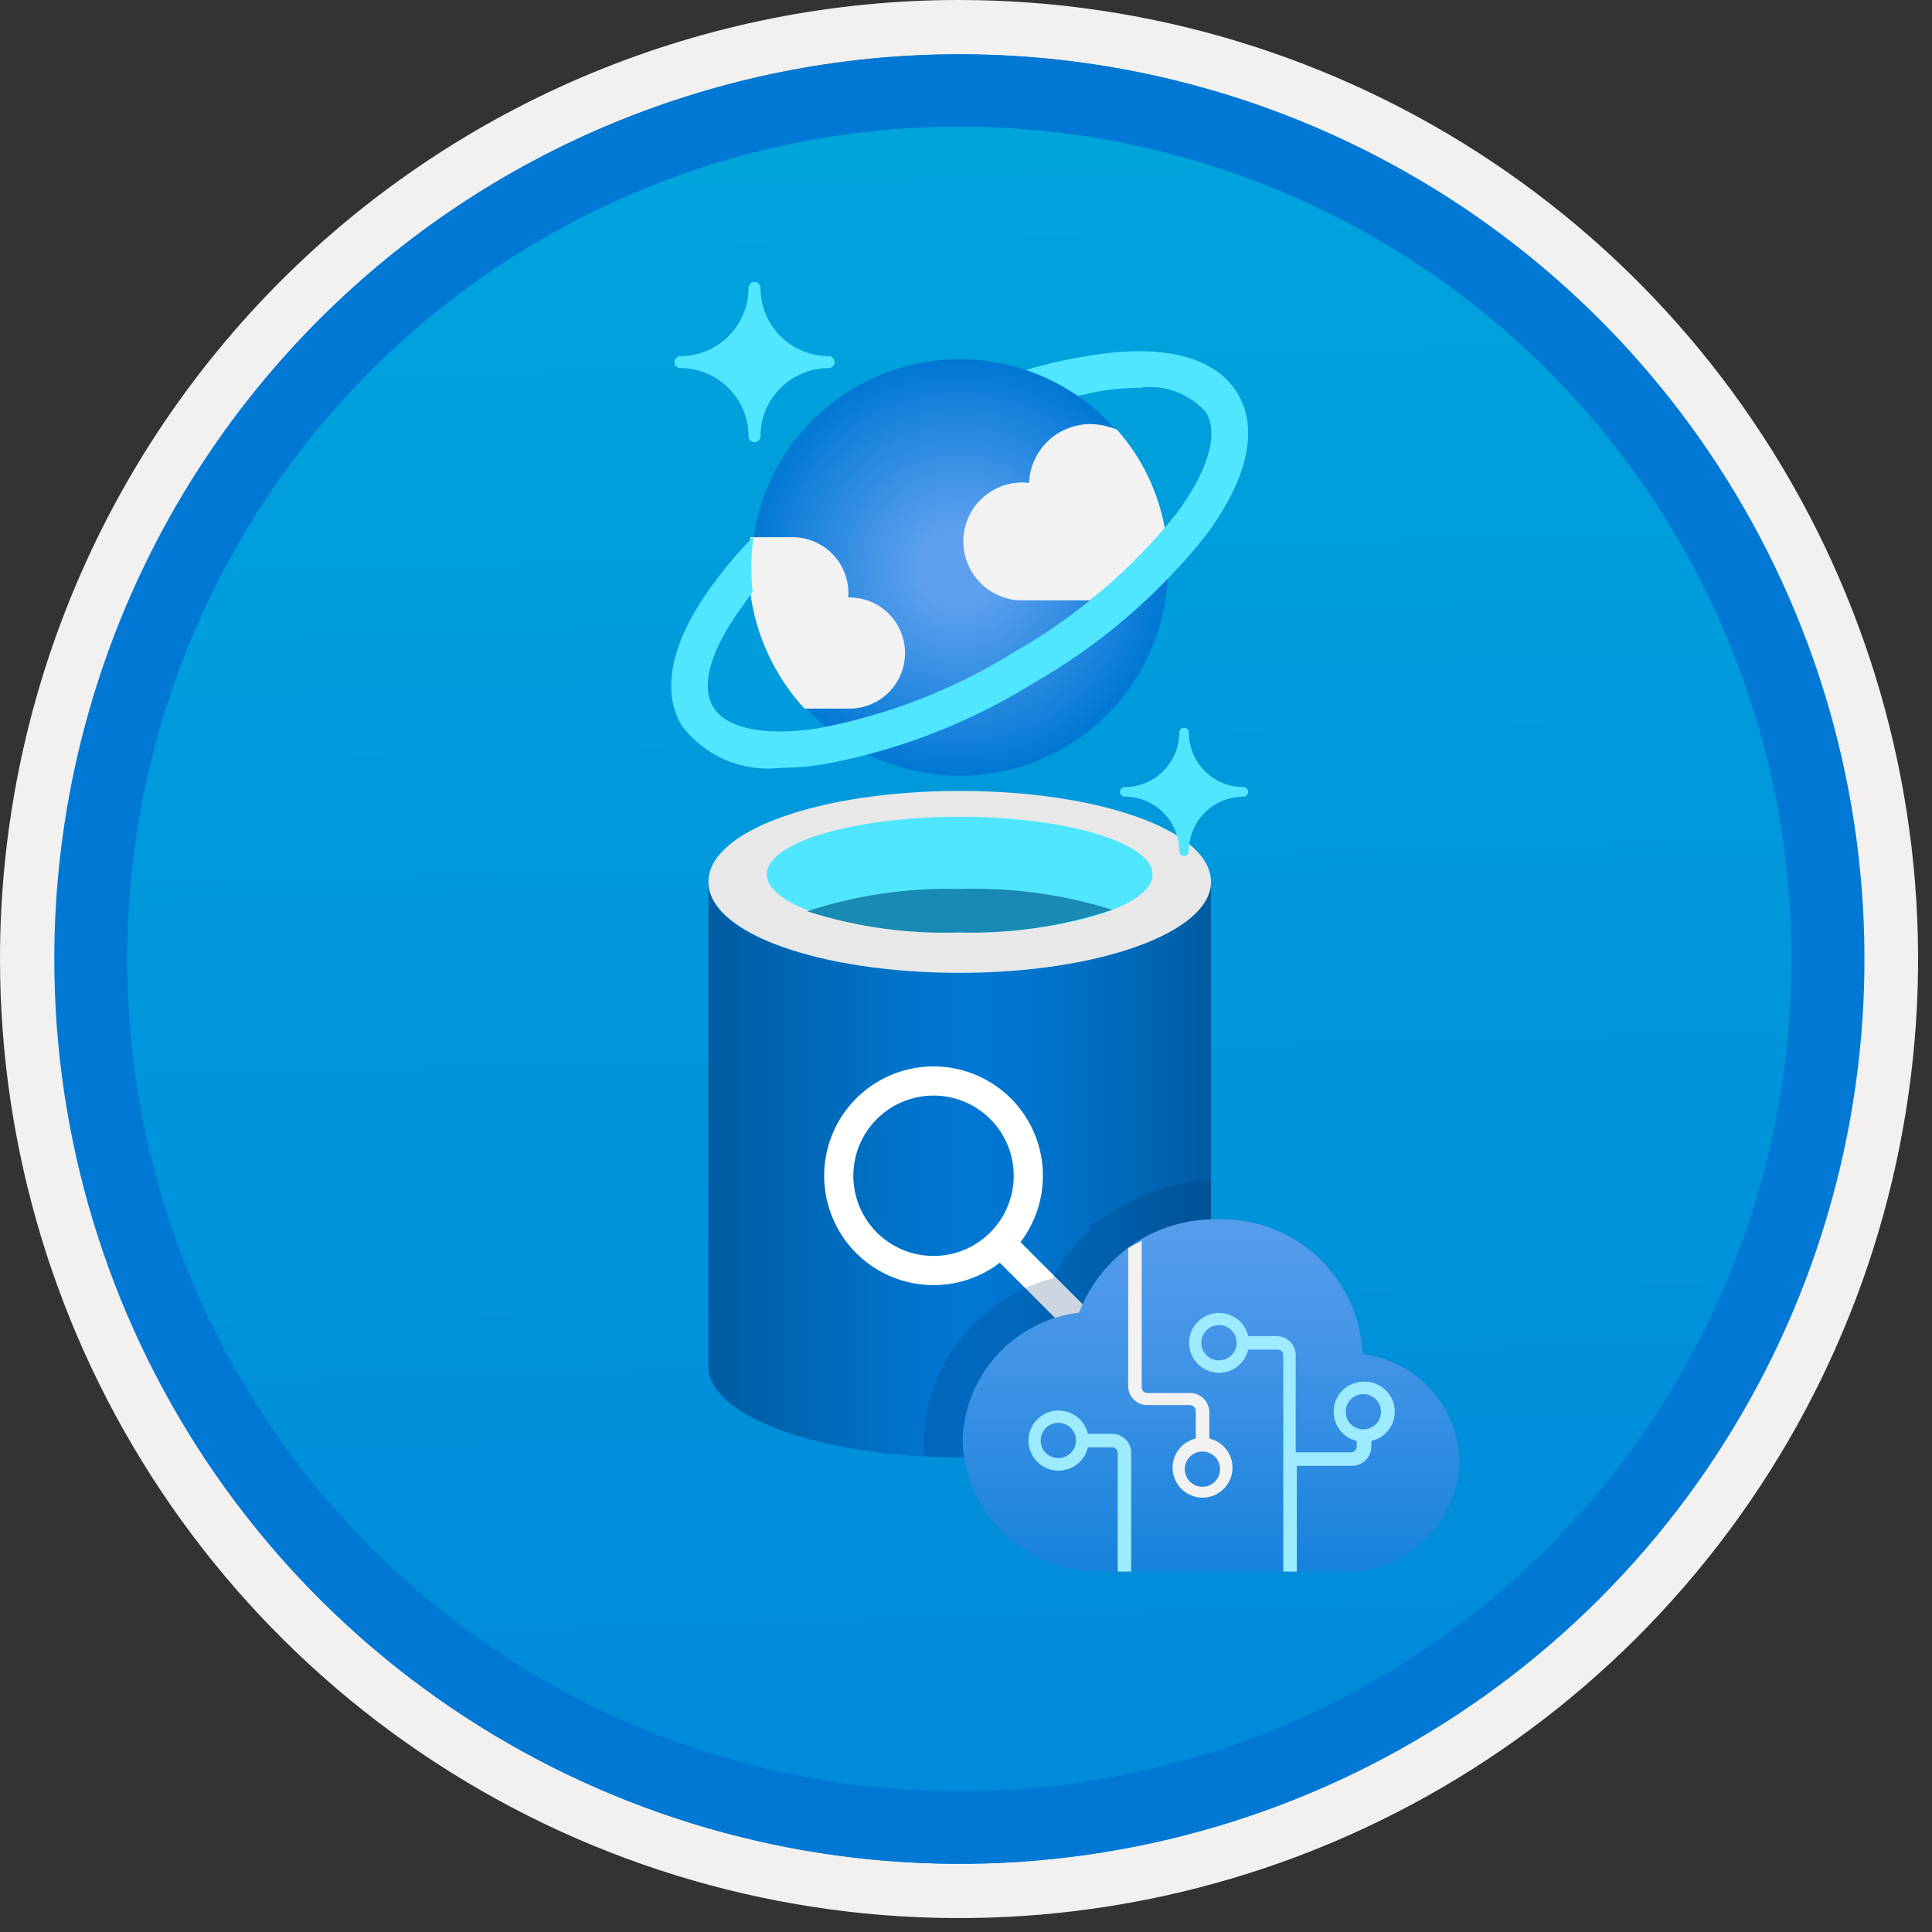 <svg width="100" height="100" viewBox="0 0 100 100" fill="none" xmlns="http://www.w3.org/2000/svg">
<rect x="0" y="0" width="100" height="100" fill="#333333" stroke="none"/>
<g clip-path="url(#clip0_375_5217)">
<path d="M49.64 96.45C40.382 96.45 31.332 93.705 23.634 88.561C15.936 83.418 9.936 76.107 6.393 67.553C2.85 59 1.923 49.588 3.73 40.508C5.536 31.428 9.994 23.087 16.54 16.54C23.087 9.994 31.428 5.536 40.508 3.729C49.588 1.923 59 2.85 67.553 6.393C76.107 9.936 83.418 15.936 88.561 23.634C93.705 31.332 96.45 40.382 96.45 49.64C96.451 55.787 95.24 61.874 92.888 67.554C90.535 73.233 87.088 78.394 82.741 82.741C78.394 87.087 73.234 90.535 67.554 92.888C61.875 95.24 55.787 96.45 49.64 96.45V96.45Z" fill="url(#paint0_linear_375_5217)"/>
<path fill-rule="evenodd" clip-rule="evenodd" d="M95.54 49.64C95.54 58.718 92.848 67.593 87.805 75.141C82.761 82.689 75.592 88.572 67.205 92.046C58.818 95.52 49.589 96.429 40.685 94.658C31.782 92.887 23.603 88.515 17.184 82.096C10.765 75.677 6.393 67.498 4.622 58.595C2.851 49.691 3.76 40.462 7.234 32.075C10.708 23.688 16.591 16.519 24.139 11.476C31.688 6.432 40.562 3.74 49.64 3.74C55.668 3.74 61.636 4.927 67.205 7.234C72.774 9.541 77.834 12.921 82.096 17.184C86.359 21.446 89.739 26.506 92.046 32.075C94.353 37.644 95.54 43.612 95.54 49.64V49.64ZM49.64 3.62732e-07C59.458 3.62732e-07 69.055 2.911 77.219 8.366C85.382 13.82 91.744 21.573 95.501 30.644C99.258 39.714 100.242 49.695 98.326 59.324C96.411 68.954 91.683 77.799 84.741 84.741C77.799 91.683 68.954 96.411 59.324 98.326C49.695 100.242 39.714 99.258 30.644 95.501C21.573 91.744 13.82 85.382 8.366 77.219C2.911 69.055 3.62732e-07 59.458 3.62732e-07 49.64C-0.001 43.121 1.283 36.666 3.777 30.643C6.271 24.62 9.928 19.147 14.537 14.537C19.147 9.928 24.62 6.271 30.643 3.777C36.666 1.283 43.121 -0.001 49.64 3.62732e-07V3.62732e-07Z" fill="#F2F1F0"/>
<path fill-rule="evenodd" clip-rule="evenodd" d="M92.73 49.64C92.73 58.163 90.202 66.493 85.468 73.58C80.733 80.666 74.003 86.189 66.129 89.45C58.256 92.711 49.592 93.565 41.233 91.902C32.874 90.24 25.197 86.136 19.17 80.109C13.144 74.083 9.04 66.405 7.378 58.047C5.715 49.688 6.568 41.024 9.83 33.15C13.091 25.277 18.614 18.547 25.7 13.812C32.786 9.077 41.117 6.55 49.64 6.55C55.298 6.55 60.902 7.664 66.13 9.829C71.358 11.995 76.108 15.169 80.11 19.17C84.111 23.171 87.285 27.922 89.45 33.15C91.616 38.378 92.73 43.981 92.73 49.64V49.64ZM49.64 2.81C58.902 2.81 67.956 5.557 75.657 10.702C83.358 15.848 89.36 23.162 92.905 31.719C96.449 40.276 97.377 49.692 95.57 58.776C93.763 67.86 89.303 76.205 82.753 82.754C76.204 89.303 67.86 93.763 58.776 95.57C49.691 97.377 40.276 96.45 31.718 92.905C23.161 89.361 15.848 83.359 10.702 75.657C5.556 67.956 2.81 58.902 2.81 49.64C2.811 37.22 7.745 25.31 16.527 16.528C25.309 7.745 37.22 2.811 49.64 2.81V2.81Z" fill="#0078D4"/>
<path fill-rule="evenodd" clip-rule="evenodd" d="M92.764 49.64C92.764 58.163 90.237 66.493 85.502 73.58C80.767 80.666 74.037 86.189 66.164 89.45C58.29 92.711 49.626 93.565 41.267 91.902C32.909 90.24 25.231 86.136 19.204 80.109C13.178 74.083 9.074 66.405 7.412 58.047C5.749 49.688 6.602 41.024 9.864 33.15C13.125 25.277 18.648 18.547 25.734 13.812C32.82 9.077 41.151 6.55 49.674 6.55C55.333 6.55 60.936 7.664 66.164 9.829C71.392 11.995 76.142 15.169 80.144 19.17C84.145 23.171 87.319 27.922 89.484 33.15C91.65 38.378 92.764 43.981 92.764 49.64V49.64ZM49.674 2.81C58.936 2.81 67.99 5.557 75.691 10.702C83.392 15.848 89.395 23.162 92.939 31.719C96.484 40.276 97.411 49.692 95.604 58.776C93.797 67.86 89.337 76.205 82.788 82.754C76.238 89.303 67.894 93.763 58.81 95.57C49.726 97.377 40.31 96.45 31.753 92.905C23.196 89.361 15.882 83.359 10.736 75.657C5.59 67.956 2.844 58.902 2.844 49.64C2.845 37.22 7.779 25.31 16.561 16.528C25.343 7.745 37.254 2.811 49.674 2.81V2.81Z" fill="#0078D4"/>
<path d="M49.673 50.353C42.49 50.353 36.667 48.324 36.667 45.645V70.725C36.667 73.302 42.389 75.392 49.491 75.433H49.673C56.856 75.433 62.68 73.403 62.68 70.725V45.645C62.68 48.263 56.856 50.353 49.673 50.353Z" fill="url(#paint1_linear_375_5217)"/>
<path d="M62.68 45.645C62.68 48.263 56.856 50.353 49.673 50.353C42.49 50.353 36.667 48.324 36.667 45.645C36.667 42.967 42.49 40.938 49.673 40.938C56.856 40.938 62.68 42.967 62.68 45.645Z" fill="#E8E8E8"/>
<path d="M59.656 45.26C59.656 46.924 55.172 48.263 49.673 48.263C44.174 48.263 39.69 46.924 39.69 45.26C39.69 43.596 44.174 42.277 49.673 42.277C55.172 42.277 59.656 43.616 59.656 45.26" fill="#50E6FF"/>
<path d="M49.673 46.011C46.995 45.942 44.326 46.333 41.78 47.167C44.328 47.986 46.999 48.356 49.673 48.263C52.353 48.341 55.026 47.943 57.566 47.086C55.014 46.291 52.346 45.927 49.673 46.011V46.011Z" fill="#198AB3"/>
<path d="M39.053 22.889C39.013 22.89 38.972 22.882 38.935 22.867C38.898 22.851 38.864 22.829 38.835 22.801C38.806 22.772 38.783 22.738 38.768 22.701C38.752 22.664 38.744 22.624 38.744 22.584V22.58C38.742 21.645 38.37 20.748 37.709 20.086C37.047 19.425 36.15 19.053 35.215 19.051C35.133 19.051 35.055 19.019 34.997 18.961C34.939 18.904 34.906 18.825 34.906 18.744C34.906 18.662 34.938 18.583 34.996 18.525C35.054 18.467 35.133 18.435 35.215 18.435V18.435C36.151 18.433 37.048 18.061 37.709 17.399C38.371 16.737 38.743 15.84 38.744 14.904C38.743 14.863 38.751 14.823 38.767 14.786C38.782 14.749 38.804 14.715 38.833 14.686C38.861 14.657 38.895 14.634 38.932 14.619C38.969 14.603 39.009 14.595 39.049 14.595H39.053C39.135 14.594 39.213 14.626 39.271 14.683C39.329 14.741 39.362 14.819 39.362 14.9V14.904C39.364 15.839 39.736 16.736 40.397 17.398C41.059 18.059 41.956 18.431 42.891 18.433C42.931 18.433 42.971 18.44 43.009 18.456C43.046 18.471 43.08 18.493 43.109 18.522C43.138 18.55 43.161 18.584 43.176 18.621C43.192 18.658 43.2 18.698 43.2 18.738V18.742C43.201 18.782 43.193 18.822 43.178 18.86C43.162 18.897 43.14 18.931 43.111 18.96C43.083 18.989 43.049 19.011 43.012 19.027C42.975 19.043 42.935 19.051 42.895 19.051H42.891C41.955 19.052 41.058 19.424 40.397 20.086C39.735 20.747 39.363 21.645 39.362 22.58C39.362 22.662 39.329 22.74 39.271 22.798C39.213 22.856 39.135 22.889 39.053 22.889V22.889Z" fill="#50E6FF"/>
<path d="M61.286 44.303C61.254 44.303 61.222 44.296 61.192 44.284C61.162 44.271 61.134 44.253 61.111 44.23C61.088 44.207 61.07 44.18 61.058 44.15C61.045 44.12 61.039 44.088 61.039 44.055V44.055C61.038 43.307 60.74 42.589 60.211 42.06C59.682 41.531 58.964 41.233 58.216 41.232C58.151 41.232 58.088 41.206 58.041 41.16C57.995 41.114 57.969 41.052 57.968 40.986V40.986C57.968 40.92 57.994 40.858 58.041 40.811C58.087 40.765 58.15 40.739 58.216 40.739C58.965 40.738 59.682 40.441 60.212 39.911C60.741 39.382 61.038 38.664 61.039 37.916C61.039 37.883 61.045 37.851 61.058 37.821C61.07 37.791 61.088 37.764 61.111 37.74C61.134 37.718 61.162 37.699 61.192 37.687C61.222 37.674 61.254 37.668 61.286 37.668V37.668C61.352 37.668 61.415 37.694 61.462 37.74C61.508 37.787 61.534 37.85 61.534 37.916V37.916C61.535 38.664 61.832 39.382 62.361 39.911C62.891 40.441 63.609 40.738 64.357 40.739C64.422 40.739 64.485 40.765 64.531 40.811C64.578 40.858 64.604 40.92 64.604 40.986C64.604 41.051 64.578 41.114 64.532 41.16C64.486 41.207 64.423 41.233 64.358 41.234H64.357C63.609 41.235 62.891 41.532 62.362 42.062C61.833 42.591 61.535 43.308 61.534 44.057C61.534 44.122 61.508 44.185 61.461 44.231C61.415 44.277 61.352 44.303 61.286 44.303V44.303Z" fill="#50E6FF"/>
<path d="M60.159 26.866C60.654 28.94 60.524 31.114 59.783 33.114C59.043 35.114 57.727 36.849 56 38.1C54.274 39.351 52.215 40.063 50.085 40.144C47.954 40.225 45.847 39.673 44.031 38.557C42.214 37.441 40.769 35.811 39.878 33.874C38.988 31.937 38.692 29.779 39.028 27.673C39.364 25.568 40.316 23.609 41.765 22.045C43.214 20.481 45.095 19.381 47.169 18.886H47.169C49.95 18.222 52.88 18.689 55.316 20.186C57.753 21.683 59.495 24.085 60.159 26.866V26.866Z" fill="url(#paint2_radial_375_5217)"/>
<path d="M43.892 36.677C44.655 36.697 45.395 36.413 45.948 35.888C46.502 35.363 46.824 34.639 46.844 33.876C46.864 33.113 46.58 32.374 46.055 31.82C45.53 31.267 44.806 30.944 44.043 30.924C43.996 30.923 43.949 30.923 43.901 30.924C43.91 30.843 43.914 30.76 43.914 30.678C43.907 29.911 43.596 29.177 43.049 28.638C42.502 28.1 41.764 27.8 40.996 27.804H38.839C38.628 29.398 38.769 31.019 39.253 32.552C39.737 34.085 40.552 35.493 41.641 36.677H43.892Z" fill="#F2F2F2"/>
<path d="M60.292 27.367C60.294 27.341 60.29 27.314 60.28 27.29C59.932 25.41 59.078 23.661 57.81 22.231C57.646 22.164 57.476 22.111 57.303 22.073C56.841 21.941 56.355 21.916 55.883 21.999C55.41 22.082 54.962 22.271 54.573 22.552C54.184 22.834 53.864 23.2 53.637 23.622C53.41 24.045 53.282 24.514 53.262 24.994C53.146 24.98 53.028 24.973 52.911 24.971C52.191 24.971 51.495 25.225 50.945 25.689C50.395 26.152 50.026 26.795 49.904 27.505C49.782 28.213 49.914 28.943 50.277 29.564C50.641 30.185 51.212 30.657 51.89 30.898C52.193 31.017 52.516 31.076 52.841 31.073H56.407C57.839 29.99 59.142 28.746 60.292 27.367V27.367Z" fill="#F2F2F2"/>
<path d="M64.062 20.37C62.957 18.531 60.373 17.814 56.763 18.352C55.526 18.527 54.304 18.793 53.106 19.146C54.056 19.474 54.959 19.927 55.79 20.493C56.213 20.4 56.639 20.29 57.046 20.228C57.687 20.128 58.335 20.076 58.984 20.072C59.618 19.98 60.265 20.049 60.866 20.271C61.467 20.494 62.003 20.863 62.425 21.345V21.345C63.098 22.466 62.53 24.383 60.868 26.615C58.559 29.49 55.729 31.904 52.526 33.731C49.395 35.685 45.925 37.033 42.296 37.705C39.548 38.116 37.584 37.705 36.912 36.588C36.239 35.47 36.806 33.549 38.468 31.326C38.673 31.051 38.724 30.916 38.958 30.638C38.848 29.686 38.864 28.723 39.004 27.775C38.257 28.523 37.57 29.329 36.949 30.185C34.772 33.095 34.182 35.713 35.285 37.552C35.868 38.332 36.645 38.945 37.539 39.33C38.433 39.715 39.412 39.858 40.379 39.746C41.115 39.742 41.85 39.683 42.577 39.57C46.451 38.863 50.157 37.433 53.501 35.354C56.917 33.4 59.933 30.818 62.392 27.745C64.575 24.827 65.165 22.211 64.062 20.37Z" fill="#50E6FF"/>
<path d="M48.319 55.196C49.374 55.196 50.409 55.491 51.305 56.048C52.202 56.604 52.925 57.4 53.393 58.346C53.861 59.292 54.056 60.349 53.954 61.4C53.853 62.45 53.461 63.451 52.821 64.291L56.401 67.872C56.537 68.008 56.616 68.19 56.622 68.382C56.628 68.574 56.561 68.761 56.434 68.905C56.307 69.049 56.13 69.139 55.939 69.157C55.748 69.175 55.557 69.12 55.405 69.002L55.334 68.939L51.752 65.359C51.038 65.904 50.203 66.271 49.318 66.43C48.433 66.589 47.523 66.534 46.664 66.272C45.804 66.009 45.019 65.545 44.374 64.918C43.73 64.292 43.243 63.521 42.956 62.669C42.668 61.818 42.587 60.91 42.72 60.021C42.853 59.132 43.196 58.287 43.72 57.556C44.244 56.826 44.934 56.231 45.734 55.821C46.534 55.41 47.42 55.196 48.319 55.196ZM48.319 56.706C47.498 56.706 46.695 56.949 46.013 57.405C45.33 57.862 44.798 58.51 44.483 59.269C44.169 60.027 44.087 60.862 44.247 61.667C44.407 62.473 44.803 63.212 45.383 63.793C45.964 64.374 46.704 64.769 47.509 64.929C48.315 65.089 49.149 65.007 49.908 64.693C50.666 64.379 51.315 63.847 51.771 63.164C52.227 62.481 52.471 61.678 52.471 60.857C52.471 60.312 52.363 59.772 52.155 59.269C51.946 58.765 51.64 58.307 51.255 57.922C50.869 57.536 50.412 57.23 49.908 57.022C49.404 56.813 48.864 56.706 48.319 56.706V56.706Z" fill="white"/>
<path opacity="0.2" d="M49.673 75.432C56.856 75.432 62.679 73.403 62.679 70.725V61.119C60.767 61.155 58.911 61.772 57.358 62.887L56.394 63.426V63.674C55.614 64.393 54.961 65.239 54.461 66.174C52.593 66.666 50.936 67.751 49.739 69.266C48.541 70.781 47.868 72.644 47.822 74.574L47.822 74.691C47.831 74.925 47.857 75.154 47.883 75.383C48.411 75.41 48.945 75.429 49.49 75.433L49.673 75.432Z" fill="#003067"/>
<path d="M75.537 75.628C75.507 74.256 74.983 72.941 74.062 71.923C73.141 70.905 71.885 70.253 70.523 70.085C70.441 68.17 69.608 66.365 68.204 65.059C66.8 63.755 64.938 63.055 63.023 63.113C61.475 63.08 59.955 63.526 58.671 64.39C57.387 65.255 56.402 66.496 55.851 67.942C54.211 68.141 52.698 68.926 51.59 70.152C50.482 71.378 49.855 72.962 49.822 74.614C49.892 76.466 50.695 78.214 52.053 79.476C53.41 80.737 55.213 81.409 57.065 81.343H69.423C69.527 81.358 69.633 81.358 69.737 81.343C71.256 81.329 72.71 80.725 73.793 79.658C74.875 78.592 75.501 77.147 75.537 75.628V75.628Z" fill="url(#paint3_linear_375_5217)"/>
<path d="M57.565 74.214H56.308C56.222 73.841 56.002 73.513 55.689 73.292C55.377 73.072 54.994 72.974 54.614 73.017C54.234 73.06 53.883 73.242 53.629 73.527C53.374 73.812 53.233 74.181 53.233 74.564C53.233 74.947 53.374 75.316 53.629 75.601C53.883 75.886 54.234 76.068 54.614 76.111C54.994 76.154 55.377 76.056 55.689 75.836C56.002 75.615 56.222 75.287 56.308 74.914H57.565C57.641 74.914 57.713 74.944 57.767 74.998C57.821 75.051 57.851 75.124 57.851 75.2V81.343H58.551V75.2C58.551 74.938 58.447 74.688 58.262 74.503C58.077 74.318 57.826 74.214 57.565 74.214V74.214ZM54.779 75.471C54.598 75.471 54.422 75.418 54.271 75.317C54.121 75.217 54.004 75.074 53.934 74.907C53.865 74.74 53.847 74.556 53.882 74.379C53.918 74.201 54.005 74.038 54.133 73.91C54.26 73.782 54.423 73.695 54.601 73.66C54.778 73.625 54.962 73.643 55.129 73.712C55.296 73.781 55.439 73.898 55.539 74.049C55.64 74.199 55.693 74.376 55.693 74.557C55.693 74.677 55.67 74.796 55.624 74.907C55.578 75.018 55.511 75.118 55.426 75.203C55.341 75.288 55.24 75.356 55.129 75.402C55.018 75.448 54.899 75.471 54.779 75.471V75.471Z" fill="#9CEBFF"/>
<path d="M62.594 74.528V73.1C62.594 72.834 62.488 72.58 62.301 72.392C62.113 72.205 61.859 72.1 61.594 72.1H59.379C59.303 72.1 59.231 72.07 59.177 72.016C59.124 71.962 59.094 71.89 59.094 71.814V64.228L58.765 64.399L58.394 64.599V71.742C58.394 71.872 58.419 72 58.469 72.12C58.518 72.239 58.591 72.348 58.682 72.439C58.774 72.531 58.883 72.604 59.002 72.653C59.122 72.703 59.25 72.728 59.379 72.728H61.594C61.673 72.728 61.75 72.76 61.806 72.816C61.862 72.872 61.894 72.949 61.894 73.028V73.028V74.457C61.523 74.543 61.197 74.762 60.977 75.073C60.758 75.384 60.66 75.765 60.704 76.143C60.747 76.521 60.928 76.87 61.212 77.124C61.496 77.377 61.863 77.517 62.244 77.517C62.624 77.517 62.992 77.377 63.276 77.124C63.56 76.87 63.741 76.521 63.784 76.143C63.827 75.765 63.73 75.384 63.51 75.073C63.291 74.762 62.965 74.543 62.594 74.457L62.594 74.528ZM62.237 76.957C62.056 76.957 61.879 76.903 61.729 76.803C61.578 76.702 61.461 76.56 61.392 76.393C61.323 76.225 61.305 76.042 61.34 75.864C61.375 75.687 61.462 75.524 61.59 75.396C61.718 75.268 61.881 75.181 62.058 75.146C62.236 75.111 62.419 75.129 62.587 75.198C62.754 75.267 62.896 75.384 62.997 75.535C63.097 75.685 63.151 75.862 63.151 76.043C63.151 76.285 63.055 76.518 62.883 76.689C62.712 76.861 62.479 76.957 62.237 76.957V76.957Z" fill="#F2F2F2"/>
<path d="M70.58 71.514C70.199 71.515 69.832 71.656 69.548 71.91C69.264 72.164 69.083 72.513 69.039 72.891C68.995 73.27 69.091 73.651 69.309 73.963C69.527 74.275 69.852 74.497 70.223 74.585V74.871C70.223 74.951 70.191 75.027 70.135 75.083C70.079 75.14 70.002 75.171 69.923 75.171H67.066V70.142C67.066 69.881 66.962 69.63 66.777 69.445C66.592 69.26 66.341 69.157 66.08 69.157H64.608C64.522 68.786 64.303 68.46 63.992 68.24C63.681 68.021 63.3 67.923 62.922 67.966C62.544 68.01 62.195 68.191 61.941 68.475C61.688 68.759 61.548 69.126 61.548 69.507C61.548 69.887 61.688 70.254 61.941 70.538C62.195 70.823 62.544 71.003 62.922 71.047C63.3 71.09 63.681 70.993 63.992 70.773C64.303 70.554 64.522 70.227 64.608 69.857H66.137C66.213 69.857 66.285 69.887 66.339 69.94C66.393 69.994 66.423 70.067 66.423 70.142V81.343H67.123V75.871H69.98C70.245 75.871 70.5 75.766 70.687 75.578C70.875 75.391 70.98 75.136 70.98 74.871V74.585C71.324 74.508 71.632 74.316 71.852 74.041C72.073 73.766 72.193 73.424 72.194 73.071V73.071C72.195 72.867 72.154 72.664 72.076 72.475C71.998 72.286 71.884 72.114 71.739 71.97C71.595 71.825 71.423 71.71 71.234 71.632C71.045 71.553 70.843 71.513 70.638 71.513C70.619 71.513 70.599 71.513 70.58 71.514ZM63.094 70.414C62.913 70.414 62.736 70.36 62.586 70.26C62.436 70.159 62.318 70.016 62.249 69.849C62.18 69.682 62.162 69.498 62.197 69.321C62.232 69.144 62.319 68.981 62.447 68.853C62.575 68.725 62.738 68.638 62.916 68.603C63.093 68.567 63.277 68.585 63.444 68.655C63.611 68.724 63.754 68.841 63.854 68.992C63.955 69.142 64.008 69.319 64.008 69.499C64.008 69.62 63.985 69.738 63.939 69.849C63.893 69.96 63.825 70.061 63.74 70.146C63.656 70.231 63.555 70.298 63.444 70.344C63.333 70.39 63.214 70.414 63.094 70.414V70.414ZM70.58 73.985C70.399 73.988 70.222 73.937 70.07 73.839C69.918 73.741 69.798 73.6 69.727 73.434C69.655 73.268 69.634 73.085 69.666 72.907C69.699 72.729 69.783 72.565 69.909 72.435C70.035 72.305 70.197 72.215 70.373 72.177C70.55 72.139 70.734 72.154 70.902 72.221C71.07 72.288 71.215 72.403 71.318 72.551C71.421 72.7 71.477 72.876 71.48 73.057L71.48 73.071C71.48 73.311 71.386 73.542 71.217 73.713C71.049 73.884 70.82 73.982 70.58 73.985Z" fill="#9CEBFF"/>
</g>
<defs>
<linearGradient id="paint0_linear_375_5217" x1="47.87" y1="-15.153" x2="51.852" y2="130.615" gradientUnits="userSpaceOnUse">
<stop stop-color="#00ABDE"/>
<stop offset="1" stop-color="#007ED8"/>
</linearGradient>
<linearGradient id="paint1_linear_375_5217" x1="36.667" y1="60.539" x2="62.68" y2="60.539" gradientUnits="userSpaceOnUse">
<stop stop-color="#005BA1"/>
<stop offset="0.07" stop-color="#0060A9"/>
<stop offset="0.36" stop-color="#0071C8"/>
<stop offset="0.52" stop-color="#0078D4"/>
<stop offset="0.64" stop-color="#0074CD"/>
<stop offset="0.82" stop-color="#006ABB"/>
<stop offset="1" stop-color="#005BA1"/>
</linearGradient>
<radialGradient id="paint2_radial_375_5217" cx="0" cy="0" r="1" gradientUnits="userSpaceOnUse" gradientTransform="translate(49.591 29.371) scale(10.837 10.743)">
<stop offset="0.183" stop-color="#5EA0EF"/>
<stop offset="1" stop-color="#0078D4"/>
</radialGradient>
<linearGradient id="paint3_linear_375_5217" x1="62.68" y1="86.7" x2="62.68" y2="58.956" gradientUnits="userSpaceOnUse">
<stop stop-color="#0078D4"/>
<stop offset="0.16" stop-color="#1380DA"/>
<stop offset="0.53" stop-color="#3C91E5"/>
<stop offset="0.82" stop-color="#559CEC"/>
<stop offset="1" stop-color="#5EA0EF"/>
</linearGradient>
<clipPath id="clip0_375_5217">
<rect width="99.28" height="99.28" fill="white"/>
</clipPath>
</defs>
</svg>
